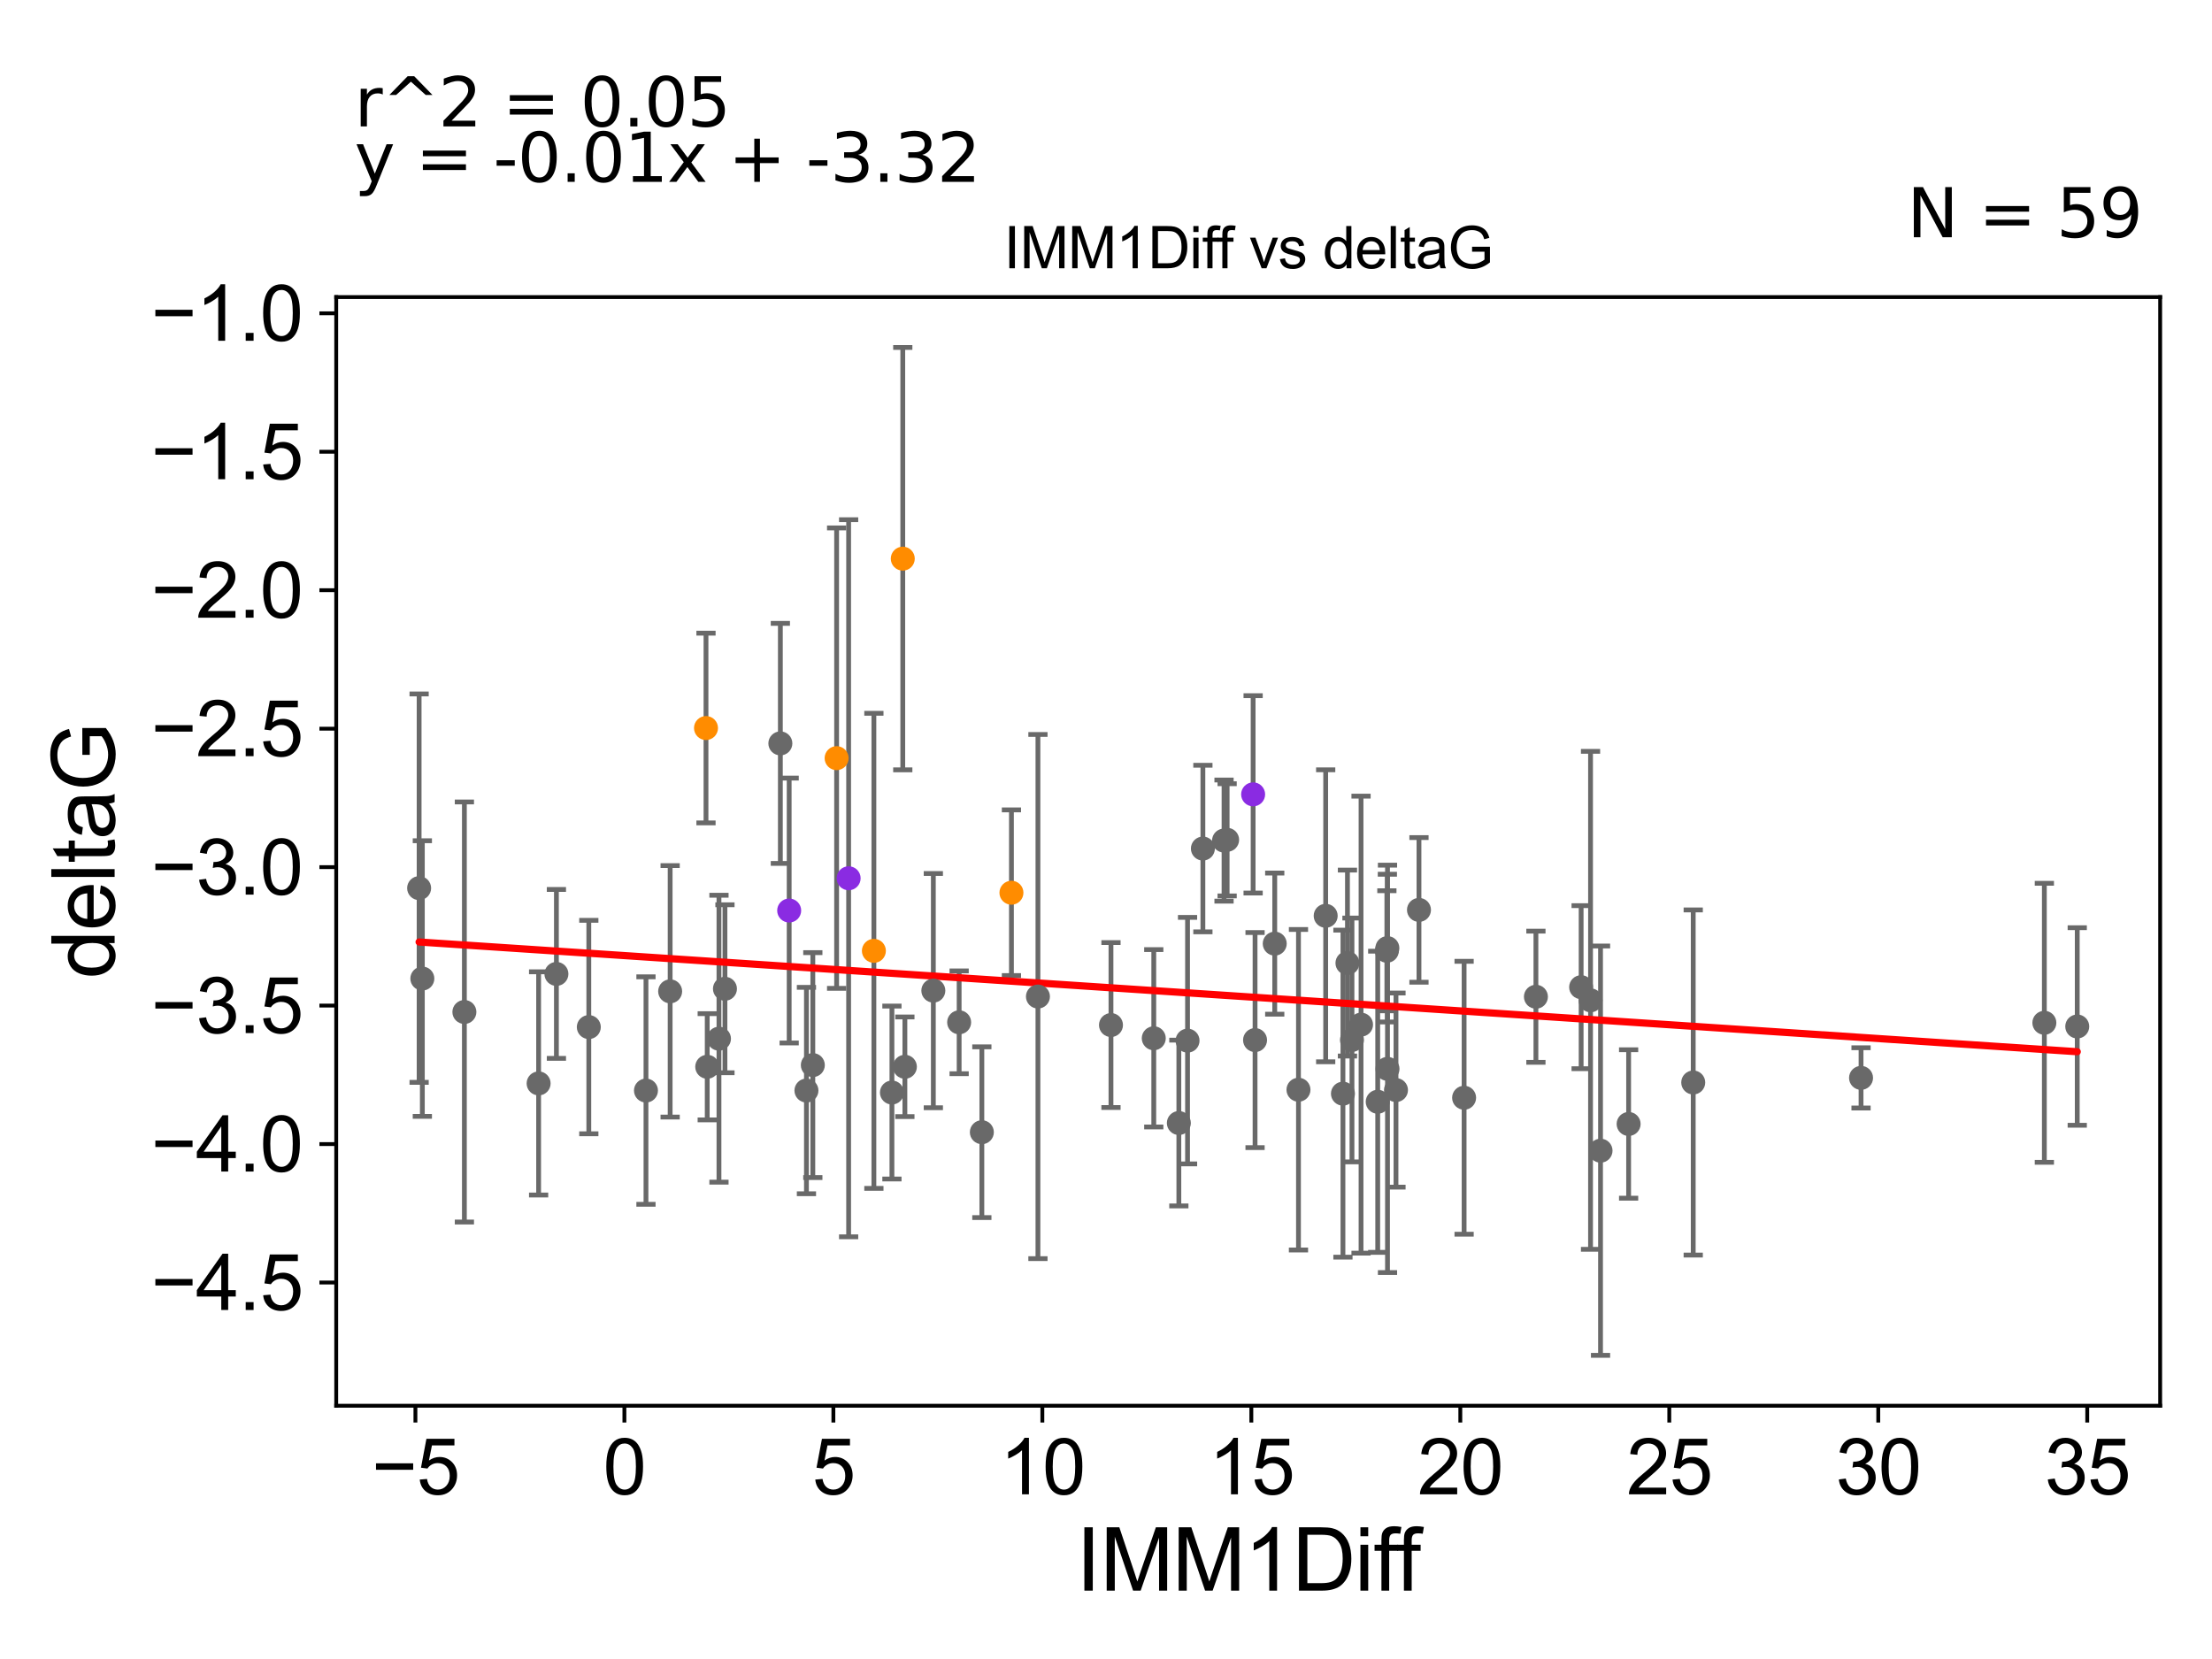 <?xml version="1.0" encoding="utf-8" standalone="no"?>
<!DOCTYPE svg PUBLIC "-//W3C//DTD SVG 1.1//EN"
  "http://www.w3.org/Graphics/SVG/1.1/DTD/svg11.dtd">
<svg xmlns:xlink="http://www.w3.org/1999/xlink" width="460.8pt" height="345.6pt" viewBox="0 0 460.8 345.6" xmlns="http://www.w3.org/2000/svg" version="1.1">
 <defs>
  <style type="text/css">*{stroke-linejoin: round; stroke-linecap: butt}</style>
 </defs>
 <g id="figure_1">
  <g id="patch_1">
   <path d="M 0 345.6 
L 460.8 345.6 
L 460.8 0 
L 0 0 
z
" style="fill: #ffffff"/>
  </g>
  <g id="axes_1">
   <g id="patch_2">
    <path d="M 70.04 292.84 
L 450 292.84 
L 450 61.886 
L 70.04 61.886 
z
" style="fill: #ffffff"/>
   </g>
   <g id="PathCollection_1">
    <defs>
     <path id="mab55a288d0" d="M 0 1.118 
C 0.297 1.118 0.581 1 0.791 0.791 
C 1 0.581 1.118 0.297 1.118 0 
C 1.118 -0.297 1 -0.581 0.791 -0.791 
C 0.581 -1 0.297 -1.118 0 -1.118 
C -0.297 -1.118 -0.581 -1 -0.791 -0.791 
C -1 -0.581 -1.118 -0.297 -1.118 0 
C -1.118 0.297 -1 0.581 -0.791 0.791 
C -0.581 1 -0.297 1.118 0 1.118 
z
" style="stroke: #696969"/>
    </defs>
    <g clip-path="url(#pb6f28ec6cb)">
     <use xlink:href="#mab55a288d0" x="147.329" y="222.23" style="fill: #696969; stroke: #696969"/>
     <use xlink:href="#mab55a288d0" x="270.496" y="227.013" style="fill: #696969; stroke: #696969"/>
     <use xlink:href="#mab55a288d0" x="305.001" y="228.68" style="fill: #696969; stroke: #696969"/>
     <use xlink:href="#mab55a288d0" x="194.431" y="206.364" style="fill: #696969; stroke: #696969"/>
     <use xlink:href="#mab55a288d0" x="188.504" y="222.23" style="fill: #696969; stroke: #696969"/>
     <use xlink:href="#mab55a288d0" x="245.577" y="233.946" style="fill: #696969; stroke: #696969"/>
     <use xlink:href="#mab55a288d0" x="134.567" y="227.182" style="fill: #696969; stroke: #696969"/>
     <use xlink:href="#mab55a288d0" x="290.809" y="227.083" style="fill: #696969; stroke: #696969"/>
     <use xlink:href="#mab55a288d0" x="319.959" y="207.639" style="fill: #696969; stroke: #696969"/>
     <use xlink:href="#mab55a288d0" x="96.741" y="210.815" style="fill: #696969; stroke: #696969"/>
     <use xlink:href="#mab55a288d0" x="122.661" y="213.958" style="fill: #696969; stroke: #696969"/>
     <use xlink:href="#mab55a288d0" x="167.997" y="227.18" style="fill: #696969; stroke: #696969"/>
     <use xlink:href="#mab55a288d0" x="204.538" y="235.858" style="fill: #696969; stroke: #696969"/>
     <use xlink:href="#mab55a288d0" x="162.563" y="154.862" style="fill: #696969; stroke: #696969"/>
     <use xlink:href="#mab55a288d0" x="352.731" y="225.502" style="fill: #696969; stroke: #696969"/>
     <use xlink:href="#mab55a288d0" x="281.641" y="216.645" style="fill: #696969; stroke: #696969"/>
     <use xlink:href="#mab55a288d0" x="265.551" y="196.576" style="fill: #696969; stroke: #696969"/>
     <use xlink:href="#mab55a288d0" x="289.041" y="222.662" style="fill: #696969; stroke: #696969"/>
     <use xlink:href="#mab55a288d0" x="283.53" y="213.45" style="fill: #696969; stroke: #696969"/>
     <use xlink:href="#mab55a288d0" x="333.42" y="239.706" style="fill: #696969; stroke: #696969"/>
     <use xlink:href="#mab55a288d0" x="255.634" y="174.947" style="fill: #696969; stroke: #696969"/>
     <use xlink:href="#mab55a288d0" x="279.76" y="227.828" style="fill: #696969; stroke: #696969"/>
     <use xlink:href="#mab55a288d0" x="387.689" y="224.542" style="fill: #696969; stroke: #696969"/>
     <use xlink:href="#mab55a288d0" x="87.982" y="203.85" style="fill: #696969; stroke: #696969"/>
     <use xlink:href="#mab55a288d0" x="339.271" y="234.144" style="fill: #696969; stroke: #696969"/>
     <use xlink:href="#mab55a288d0" x="250.584" y="176.77" style="fill: #696969; stroke: #696969"/>
     <use xlink:href="#mab55a288d0" x="254.989" y="175.106" style="fill: #696969; stroke: #696969"/>
     <use xlink:href="#mab55a288d0" x="240.351" y="216.289" style="fill: #696969; stroke: #696969"/>
     <use xlink:href="#mab55a288d0" x="261.451" y="216.666" style="fill: #696969; stroke: #696969"/>
     <use xlink:href="#mab55a288d0" x="151.02" y="205.98" style="fill: #696969; stroke: #696969"/>
     <use xlink:href="#mab55a288d0" x="287.004" y="229.517" style="fill: #696969; stroke: #696969"/>
     <use xlink:href="#mab55a288d0" x="425.877" y="213.066" style="fill: #696969; stroke: #696969"/>
     <use xlink:href="#mab55a288d0" x="280.7" y="200.624" style="fill: #696969; stroke: #696969"/>
     <use xlink:href="#mab55a288d0" x="169.327" y="221.879" style="fill: #696969; stroke: #696969"/>
     <use xlink:href="#mab55a288d0" x="87.311" y="185.015" style="fill: #696969; stroke: #696969"/>
     <use xlink:href="#mab55a288d0" x="432.729" y="213.834" style="fill: #696969; stroke: #696969"/>
     <use xlink:href="#mab55a288d0" x="199.808" y="212.966" style="fill: #696969; stroke: #696969"/>
     <use xlink:href="#mab55a288d0" x="185.805" y="227.594" style="fill: #696969; stroke: #696969"/>
     <use xlink:href="#mab55a288d0" x="231.437" y="213.535" style="fill: #696969; stroke: #696969"/>
     <use xlink:href="#mab55a288d0" x="288.911" y="198.066" style="fill: #696969; stroke: #696969"/>
     <use xlink:href="#mab55a288d0" x="331.339" y="208.387" style="fill: #696969; stroke: #696969"/>
     <use xlink:href="#mab55a288d0" x="139.604" y="206.515" style="fill: #696969; stroke: #696969"/>
     <use xlink:href="#mab55a288d0" x="216.222" y="207.599" style="fill: #696969; stroke: #696969"/>
     <use xlink:href="#mab55a288d0" x="149.774" y="216.379" style="fill: #696969; stroke: #696969"/>
     <use xlink:href="#mab55a288d0" x="329.38" y="205.646" style="fill: #696969; stroke: #696969"/>
     <use xlink:href="#mab55a288d0" x="276.164" y="190.779" style="fill: #696969; stroke: #696969"/>
     <use xlink:href="#mab55a288d0" x="295.598" y="189.55" style="fill: #696969; stroke: #696969"/>
     <use xlink:href="#mab55a288d0" x="115.911" y="202.887" style="fill: #696969; stroke: #696969"/>
     <use xlink:href="#mab55a288d0" x="247.388" y="216.784" style="fill: #696969; stroke: #696969"/>
     <use xlink:href="#mab55a288d0" x="289.015" y="197.507" style="fill: #696969; stroke: #696969"/>
     <use xlink:href="#mab55a288d0" x="112.204" y="225.693" style="fill: #696969; stroke: #696969"/>
    </g>
   </g>
   <g id="PathCollection_2">
    <defs>
     <path id="m5c0e6f5e40" d="M 0 1.118 
C 0.297 1.118 0.581 1 0.791 0.791 
C 1 0.581 1.118 0.297 1.118 0 
C 1.118 -0.297 1 -0.581 0.791 -0.791 
C 0.581 -1 0.297 -1.118 0 -1.118 
C -0.297 -1.118 -0.581 -1 -0.791 -0.791 
C -1 -0.581 -1.118 -0.297 -1.118 0 
C -1.118 0.297 -1 0.581 -0.791 0.791 
C -0.581 1 -0.297 1.118 0 1.118 
z
" style="stroke: #ff8c00"/>
    </defs>
    <g clip-path="url(#pb6f28ec6cb)">
     <use xlink:href="#m5c0e6f5e40" x="174.283" y="157.937" style="fill: #ff8c00; stroke: #ff8c00"/>
     <use xlink:href="#m5c0e6f5e40" x="182.047" y="198.077" style="fill: #ff8c00; stroke: #ff8c00"/>
     <use xlink:href="#m5c0e6f5e40" x="188.065" y="116.377" style="fill: #ff8c00; stroke: #ff8c00"/>
     <use xlink:href="#m5c0e6f5e40" x="147.072" y="151.665" style="fill: #ff8c00; stroke: #ff8c00"/>
     <use xlink:href="#m5c0e6f5e40" x="210.701" y="185.972" style="fill: #ff8c00; stroke: #ff8c00"/>
    </g>
   </g>
   <g id="PathCollection_3">
    <defs>
     <path id="m2ab3443a04" d="M 0 1.118 
C 0.297 1.118 0.581 1 0.791 0.791 
C 1 0.581 1.118 0.297 1.118 0 
C 1.118 -0.297 1 -0.581 0.791 -0.791 
C 0.581 -1 0.297 -1.118 0 -1.118 
C -0.297 -1.118 -0.581 -1 -0.791 -0.791 
C -1 -0.581 -1.118 -0.297 -1.118 0 
C -1.118 0.297 -1 0.581 -0.791 0.791 
C -0.581 1 -0.297 1.118 0 1.118 
z
" style="stroke: #8a2be2"/>
    </defs>
    <g clip-path="url(#pb6f28ec6cb)">
     <use xlink:href="#m2ab3443a04" x="164.4" y="189.68" style="fill: #8a2be2; stroke: #8a2be2"/>
     <use xlink:href="#m2ab3443a04" x="261.049" y="165.478" style="fill: #8a2be2; stroke: #8a2be2"/>
     <use xlink:href="#m2ab3443a04" x="176.785" y="182.959" style="fill: #8a2be2; stroke: #8a2be2"/>
    </g>
   </g>
   <g id="matplotlib.axis_1">
    <g id="xtick_1">
     <g id="line2d_1">
      <defs>
       <path id="mf23246816d" d="M 0 0 
L 0 3.5 
" style="stroke: #000000; stroke-width: 0.8"/>
      </defs>
      <g>
       <use xlink:href="#mf23246816d" x="86.539" y="292.84" style="stroke: #000000; stroke-width: 0.8"/>
      </g>
     </g>
     <g id="text_1">
      <!-- −5 -->
      <g transform="translate(77.418 311.293)scale(0.16 -0.16)">
       <defs>
        <path id="ArialMT-2212" d="M 3381 1997 
L 356 1997 
L 356 2522 
L 3381 2522 
L 3381 1997 
z
" transform="scale(0.016)"/>
        <path id="ArialMT-35" d="M 266 1200 
L 856 1250 
Q 922 819 1161 601 
Q 1400 384 1738 384 
Q 2144 384 2425 690 
Q 2706 997 2706 1503 
Q 2706 1984 2436 2262 
Q 2166 2541 1728 2541 
Q 1456 2541 1237 2417 
Q 1019 2294 894 2097 
L 366 2166 
L 809 4519 
L 3088 4519 
L 3088 3981 
L 1259 3981 
L 1013 2750 
Q 1425 3038 1878 3038 
Q 2478 3038 2890 2622 
Q 3303 2206 3303 1553 
Q 3303 931 2941 478 
Q 2500 -78 1738 -78 
Q 1113 -78 717 272 
Q 322 622 266 1200 
z
" transform="scale(0.016)"/>
       </defs>
       <use xlink:href="#ArialMT-2212"/>
       <use xlink:href="#ArialMT-35" x="58.398"/>
      </g>
     </g>
    </g>
    <g id="xtick_2">
     <g id="line2d_2">
      <g>
       <use xlink:href="#mf23246816d" x="130.073" y="292.84" style="stroke: #000000; stroke-width: 0.8"/>
      </g>
     </g>
     <g id="text_2">
      <!-- 0 -->
      <g transform="translate(125.625 311.293)scale(0.16 -0.16)">
       <defs>
        <path id="ArialMT-30" d="M 266 2259 
Q 266 3072 433 3567 
Q 600 4063 929 4331 
Q 1259 4600 1759 4600 
Q 2128 4600 2406 4451 
Q 2684 4303 2865 4023 
Q 3047 3744 3150 3342 
Q 3253 2941 3253 2259 
Q 3253 1453 3087 958 
Q 2922 463 2592 192 
Q 2263 -78 1759 -78 
Q 1097 -78 719 397 
Q 266 969 266 2259 
z
M 844 2259 
Q 844 1131 1108 757 
Q 1372 384 1759 384 
Q 2147 384 2411 759 
Q 2675 1134 2675 2259 
Q 2675 3391 2411 3762 
Q 2147 4134 1753 4134 
Q 1366 4134 1134 3806 
Q 844 3388 844 2259 
z
" transform="scale(0.016)"/>
       </defs>
       <use xlink:href="#ArialMT-30"/>
      </g>
     </g>
    </g>
    <g id="xtick_3">
     <g id="line2d_3">
      <g>
       <use xlink:href="#mf23246816d" x="173.607" y="292.84" style="stroke: #000000; stroke-width: 0.8"/>
      </g>
     </g>
     <g id="text_3">
      <!-- 5 -->
      <g transform="translate(169.158 311.293)scale(0.16 -0.16)">
       <use xlink:href="#ArialMT-35"/>
      </g>
     </g>
    </g>
    <g id="xtick_4">
     <g id="line2d_4">
      <g>
       <use xlink:href="#mf23246816d" x="217.141" y="292.84" style="stroke: #000000; stroke-width: 0.8"/>
      </g>
     </g>
     <g id="text_4">
      <!-- 10 -->
      <g transform="translate(208.243 311.293)scale(0.16 -0.16)">
       <defs>
        <path id="ArialMT-31" d="M 2384 0 
L 1822 0 
L 1822 3584 
Q 1619 3391 1289 3197 
Q 959 3003 697 2906 
L 697 3450 
Q 1169 3672 1522 3987 
Q 1875 4303 2022 4600 
L 2384 4600 
L 2384 0 
z
" transform="scale(0.016)"/>
       </defs>
       <use xlink:href="#ArialMT-31"/>
       <use xlink:href="#ArialMT-30" x="55.615"/>
      </g>
     </g>
    </g>
    <g id="xtick_5">
     <g id="line2d_5">
      <g>
       <use xlink:href="#mf23246816d" x="260.675" y="292.84" style="stroke: #000000; stroke-width: 0.8"/>
      </g>
     </g>
     <g id="text_5">
      <!-- 15 -->
      <g transform="translate(251.777 311.293)scale(0.16 -0.16)">
       <use xlink:href="#ArialMT-31"/>
       <use xlink:href="#ArialMT-35" x="55.615"/>
      </g>
     </g>
    </g>
    <g id="xtick_6">
     <g id="line2d_6">
      <g>
       <use xlink:href="#mf23246816d" x="304.209" y="292.84" style="stroke: #000000; stroke-width: 0.8"/>
      </g>
     </g>
     <g id="text_6">
      <!-- 20 -->
      <g transform="translate(295.311 311.293)scale(0.16 -0.16)">
       <defs>
        <path id="ArialMT-32" d="M 3222 541 
L 3222 0 
L 194 0 
Q 188 203 259 391 
Q 375 700 629 1000 
Q 884 1300 1366 1694 
Q 2113 2306 2375 2664 
Q 2638 3022 2638 3341 
Q 2638 3675 2398 3904 
Q 2159 4134 1775 4134 
Q 1369 4134 1125 3890 
Q 881 3647 878 3216 
L 300 3275 
Q 359 3922 746 4261 
Q 1134 4600 1788 4600 
Q 2447 4600 2831 4234 
Q 3216 3869 3216 3328 
Q 3216 3053 3103 2787 
Q 2991 2522 2730 2228 
Q 2469 1934 1863 1422 
Q 1356 997 1212 845 
Q 1069 694 975 541 
L 3222 541 
z
" transform="scale(0.016)"/>
       </defs>
       <use xlink:href="#ArialMT-32"/>
       <use xlink:href="#ArialMT-30" x="55.615"/>
      </g>
     </g>
    </g>
    <g id="xtick_7">
     <g id="line2d_7">
      <g>
       <use xlink:href="#mf23246816d" x="347.742" y="292.84" style="stroke: #000000; stroke-width: 0.8"/>
      </g>
     </g>
     <g id="text_7">
      <!-- 25 -->
      <g transform="translate(338.845 311.293)scale(0.16 -0.16)">
       <use xlink:href="#ArialMT-32"/>
       <use xlink:href="#ArialMT-35" x="55.615"/>
      </g>
     </g>
    </g>
    <g id="xtick_8">
     <g id="line2d_8">
      <g>
       <use xlink:href="#mf23246816d" x="391.276" y="292.84" style="stroke: #000000; stroke-width: 0.8"/>
      </g>
     </g>
     <g id="text_8">
      <!-- 30 -->
      <g transform="translate(382.379 311.293)scale(0.16 -0.16)">
       <defs>
        <path id="ArialMT-33" d="M 269 1209 
L 831 1284 
Q 928 806 1161 595 
Q 1394 384 1728 384 
Q 2125 384 2398 659 
Q 2672 934 2672 1341 
Q 2672 1728 2419 1979 
Q 2166 2231 1775 2231 
Q 1616 2231 1378 2169 
L 1441 2663 
Q 1497 2656 1531 2656 
Q 1891 2656 2178 2843 
Q 2466 3031 2466 3422 
Q 2466 3731 2256 3934 
Q 2047 4138 1716 4138 
Q 1388 4138 1169 3931 
Q 950 3725 888 3313 
L 325 3413 
Q 428 3978 793 4289 
Q 1159 4600 1703 4600 
Q 2078 4600 2393 4439 
Q 2709 4278 2876 4000 
Q 3044 3722 3044 3409 
Q 3044 3113 2884 2869 
Q 2725 2625 2413 2481 
Q 2819 2388 3044 2092 
Q 3269 1797 3269 1353 
Q 3269 753 2831 336 
Q 2394 -81 1725 -81 
Q 1122 -81 723 278 
Q 325 638 269 1209 
z
" transform="scale(0.016)"/>
       </defs>
       <use xlink:href="#ArialMT-33"/>
       <use xlink:href="#ArialMT-30" x="55.615"/>
      </g>
     </g>
    </g>
    <g id="xtick_9">
     <g id="line2d_9">
      <g>
       <use xlink:href="#mf23246816d" x="434.81" y="292.84" style="stroke: #000000; stroke-width: 0.8"/>
      </g>
     </g>
     <g id="text_9">
      <!-- 35 -->
      <g transform="translate(425.913 311.293)scale(0.16 -0.16)">
       <use xlink:href="#ArialMT-33"/>
       <use xlink:href="#ArialMT-35" x="55.615"/>
      </g>
     </g>
    </g>
    <g id="text_10">
     <!-- IMM1Diff -->
     <g transform="translate(224.179 331.357)scale(0.18 -0.18)">
      <defs>
       <path id="ArialMT-49" d="M 597 0 
L 597 4581 
L 1203 4581 
L 1203 0 
L 597 0 
z
" transform="scale(0.016)"/>
       <path id="ArialMT-4d" d="M 475 0 
L 475 4581 
L 1388 4581 
L 2472 1338 
Q 2622 884 2691 659 
Q 2769 909 2934 1394 
L 4031 4581 
L 4847 4581 
L 4847 0 
L 4263 0 
L 4263 3834 
L 2931 0 
L 2384 0 
L 1059 3900 
L 1059 0 
L 475 0 
z
" transform="scale(0.016)"/>
       <path id="ArialMT-44" d="M 494 0 
L 494 4581 
L 2072 4581 
Q 2606 4581 2888 4516 
Q 3281 4425 3559 4188 
Q 3922 3881 4101 3404 
Q 4281 2928 4281 2316 
Q 4281 1794 4159 1391 
Q 4038 988 3847 723 
Q 3656 459 3429 307 
Q 3203 156 2883 78 
Q 2563 0 2147 0 
L 494 0 
z
M 1100 541 
L 2078 541 
Q 2531 541 2789 625 
Q 3047 709 3200 863 
Q 3416 1078 3536 1442 
Q 3656 1806 3656 2325 
Q 3656 3044 3420 3430 
Q 3184 3816 2847 3947 
Q 2603 4041 2063 4041 
L 1100 4041 
L 1100 541 
z
" transform="scale(0.016)"/>
       <path id="ArialMT-69" d="M 425 3934 
L 425 4581 
L 988 4581 
L 988 3934 
L 425 3934 
z
M 425 0 
L 425 3319 
L 988 3319 
L 988 0 
L 425 0 
z
" transform="scale(0.016)"/>
       <path id="ArialMT-66" d="M 556 0 
L 556 2881 
L 59 2881 
L 59 3319 
L 556 3319 
L 556 3672 
Q 556 4006 616 4169 
Q 697 4388 901 4523 
Q 1106 4659 1475 4659 
Q 1713 4659 2000 4603 
L 1916 4113 
Q 1741 4144 1584 4144 
Q 1328 4144 1222 4034 
Q 1116 3925 1116 3625 
L 1116 3319 
L 1763 3319 
L 1763 2881 
L 1116 2881 
L 1116 0 
L 556 0 
z
" transform="scale(0.016)"/>
      </defs>
      <use xlink:href="#ArialMT-49"/>
      <use xlink:href="#ArialMT-4d" x="27.783"/>
      <use xlink:href="#ArialMT-4d" x="111.084"/>
      <use xlink:href="#ArialMT-31" x="194.385"/>
      <use xlink:href="#ArialMT-44" x="250"/>
      <use xlink:href="#ArialMT-69" x="322.217"/>
      <use xlink:href="#ArialMT-66" x="344.434"/>
      <use xlink:href="#ArialMT-66" x="370.467"/>
     </g>
    </g>
   </g>
   <g id="matplotlib.axis_2">
    <g id="ytick_1">
     <g id="line2d_10">
      <defs>
       <path id="m705bf925c0" d="M 0 0 
L -3.5 0 
" style="stroke: #000000; stroke-width: 0.8"/>
      </defs>
      <g>
       <use xlink:href="#m705bf925c0" x="70.04" y="267.171" style="stroke: #000000; stroke-width: 0.8"/>
      </g>
     </g>
     <g id="text_11">
      <!-- −4.5 -->
      <g transform="translate(31.455 272.897)scale(0.16 -0.16)">
       <defs>
        <path id="ArialMT-34" d="M 2069 0 
L 2069 1097 
L 81 1097 
L 81 1613 
L 2172 4581 
L 2631 4581 
L 2631 1613 
L 3250 1613 
L 3250 1097 
L 2631 1097 
L 2631 0 
L 2069 0 
z
M 2069 1613 
L 2069 3678 
L 634 1613 
L 2069 1613 
z
" transform="scale(0.016)"/>
        <path id="ArialMT-2e" d="M 581 0 
L 581 641 
L 1222 641 
L 1222 0 
L 581 0 
z
" transform="scale(0.016)"/>
       </defs>
       <use xlink:href="#ArialMT-2212"/>
       <use xlink:href="#ArialMT-34" x="58.398"/>
       <use xlink:href="#ArialMT-2e" x="114.014"/>
       <use xlink:href="#ArialMT-35" x="141.797"/>
      </g>
     </g>
    </g>
    <g id="ytick_2">
     <g id="line2d_11">
      <g>
       <use xlink:href="#m705bf925c0" x="70.04" y="238.327" style="stroke: #000000; stroke-width: 0.8"/>
      </g>
     </g>
     <g id="text_12">
      <!-- −4.0 -->
      <g transform="translate(31.455 244.053)scale(0.16 -0.16)">
       <use xlink:href="#ArialMT-2212"/>
       <use xlink:href="#ArialMT-34" x="58.398"/>
       <use xlink:href="#ArialMT-2e" x="114.014"/>
       <use xlink:href="#ArialMT-30" x="141.797"/>
      </g>
     </g>
    </g>
    <g id="ytick_3">
     <g id="line2d_12">
      <g>
       <use xlink:href="#m705bf925c0" x="70.04" y="209.483" style="stroke: #000000; stroke-width: 0.8"/>
      </g>
     </g>
     <g id="text_13">
      <!-- −3.5 -->
      <g transform="translate(31.455 215.209)scale(0.16 -0.16)">
       <use xlink:href="#ArialMT-2212"/>
       <use xlink:href="#ArialMT-33" x="58.398"/>
       <use xlink:href="#ArialMT-2e" x="114.014"/>
       <use xlink:href="#ArialMT-35" x="141.797"/>
      </g>
     </g>
    </g>
    <g id="ytick_4">
     <g id="line2d_13">
      <g>
       <use xlink:href="#m705bf925c0" x="70.04" y="180.639" style="stroke: #000000; stroke-width: 0.8"/>
      </g>
     </g>
     <g id="text_14">
      <!-- −3.0 -->
      <g transform="translate(31.455 186.365)scale(0.16 -0.16)">
       <use xlink:href="#ArialMT-2212"/>
       <use xlink:href="#ArialMT-33" x="58.398"/>
       <use xlink:href="#ArialMT-2e" x="114.014"/>
       <use xlink:href="#ArialMT-30" x="141.797"/>
      </g>
     </g>
    </g>
    <g id="ytick_5">
     <g id="line2d_14">
      <g>
       <use xlink:href="#m705bf925c0" x="70.04" y="151.795" style="stroke: #000000; stroke-width: 0.8"/>
      </g>
     </g>
     <g id="text_15">
      <!-- −2.5 -->
      <g transform="translate(31.455 157.521)scale(0.16 -0.16)">
       <use xlink:href="#ArialMT-2212"/>
       <use xlink:href="#ArialMT-32" x="58.398"/>
       <use xlink:href="#ArialMT-2e" x="114.014"/>
       <use xlink:href="#ArialMT-35" x="141.797"/>
      </g>
     </g>
    </g>
    <g id="ytick_6">
     <g id="line2d_15">
      <g>
       <use xlink:href="#m705bf925c0" x="70.04" y="122.951" style="stroke: #000000; stroke-width: 0.8"/>
      </g>
     </g>
     <g id="text_16">
      <!-- −2.0 -->
      <g transform="translate(31.455 128.677)scale(0.16 -0.16)">
       <use xlink:href="#ArialMT-2212"/>
       <use xlink:href="#ArialMT-32" x="58.398"/>
       <use xlink:href="#ArialMT-2e" x="114.014"/>
       <use xlink:href="#ArialMT-30" x="141.797"/>
      </g>
     </g>
    </g>
    <g id="ytick_7">
     <g id="line2d_16">
      <g>
       <use xlink:href="#m705bf925c0" x="70.04" y="94.107" style="stroke: #000000; stroke-width: 0.8"/>
      </g>
     </g>
     <g id="text_17">
      <!-- −1.5 -->
      <g transform="translate(31.455 99.833)scale(0.16 -0.16)">
       <use xlink:href="#ArialMT-2212"/>
       <use xlink:href="#ArialMT-31" x="58.398"/>
       <use xlink:href="#ArialMT-2e" x="114.014"/>
       <use xlink:href="#ArialMT-35" x="141.797"/>
      </g>
     </g>
    </g>
    <g id="ytick_8">
     <g id="line2d_17">
      <g>
       <use xlink:href="#m705bf925c0" x="70.04" y="65.263" style="stroke: #000000; stroke-width: 0.8"/>
      </g>
     </g>
     <g id="text_18">
      <!-- −1.0 -->
      <g transform="translate(31.455 70.989)scale(0.16 -0.16)">
       <use xlink:href="#ArialMT-2212"/>
       <use xlink:href="#ArialMT-31" x="58.398"/>
       <use xlink:href="#ArialMT-2e" x="114.014"/>
       <use xlink:href="#ArialMT-30" x="141.797"/>
      </g>
     </g>
    </g>
    <g id="text_19">
     <!-- deltaG -->
     <g transform="translate(23.878 203.878)rotate(-90)scale(0.18 -0.18)">
      <defs>
       <path id="ArialMT-64" d="M 2575 0 
L 2575 419 
Q 2259 -75 1647 -75 
Q 1250 -75 917 144 
Q 584 363 401 755 
Q 219 1147 219 1656 
Q 219 2153 384 2558 
Q 550 2963 881 3178 
Q 1213 3394 1622 3394 
Q 1922 3394 2156 3267 
Q 2391 3141 2538 2938 
L 2538 4581 
L 3097 4581 
L 3097 0 
L 2575 0 
z
M 797 1656 
Q 797 1019 1065 703 
Q 1334 388 1700 388 
Q 2069 388 2326 689 
Q 2584 991 2584 1609 
Q 2584 2291 2321 2609 
Q 2059 2928 1675 2928 
Q 1300 2928 1048 2622 
Q 797 2316 797 1656 
z
" transform="scale(0.016)"/>
       <path id="ArialMT-65" d="M 2694 1069 
L 3275 997 
Q 3138 488 2766 206 
Q 2394 -75 1816 -75 
Q 1088 -75 661 373 
Q 234 822 234 1631 
Q 234 2469 665 2931 
Q 1097 3394 1784 3394 
Q 2450 3394 2872 2941 
Q 3294 2488 3294 1666 
Q 3294 1616 3291 1516 
L 816 1516 
Q 847 969 1125 678 
Q 1403 388 1819 388 
Q 2128 388 2347 550 
Q 2566 713 2694 1069 
z
M 847 1978 
L 2700 1978 
Q 2663 2397 2488 2606 
Q 2219 2931 1791 2931 
Q 1403 2931 1139 2672 
Q 875 2413 847 1978 
z
" transform="scale(0.016)"/>
       <path id="ArialMT-6c" d="M 409 0 
L 409 4581 
L 972 4581 
L 972 0 
L 409 0 
z
" transform="scale(0.016)"/>
       <path id="ArialMT-74" d="M 1650 503 
L 1731 6 
Q 1494 -44 1306 -44 
Q 1000 -44 831 53 
Q 663 150 594 308 
Q 525 466 525 972 
L 525 2881 
L 113 2881 
L 113 3319 
L 525 3319 
L 525 4141 
L 1084 4478 
L 1084 3319 
L 1650 3319 
L 1650 2881 
L 1084 2881 
L 1084 941 
Q 1084 700 1114 631 
Q 1144 563 1211 522 
Q 1278 481 1403 481 
Q 1497 481 1650 503 
z
" transform="scale(0.016)"/>
       <path id="ArialMT-61" d="M 2588 409 
Q 2275 144 1986 34 
Q 1697 -75 1366 -75 
Q 819 -75 525 192 
Q 231 459 231 875 
Q 231 1119 342 1320 
Q 453 1522 633 1644 
Q 813 1766 1038 1828 
Q 1203 1872 1538 1913 
Q 2219 1994 2541 2106 
Q 2544 2222 2544 2253 
Q 2544 2597 2384 2738 
Q 2169 2928 1744 2928 
Q 1347 2928 1158 2789 
Q 969 2650 878 2297 
L 328 2372 
Q 403 2725 575 2942 
Q 747 3159 1072 3276 
Q 1397 3394 1825 3394 
Q 2250 3394 2515 3294 
Q 2781 3194 2906 3042 
Q 3031 2891 3081 2659 
Q 3109 2516 3109 2141 
L 3109 1391 
Q 3109 606 3145 398 
Q 3181 191 3288 0 
L 2700 0 
Q 2613 175 2588 409 
z
M 2541 1666 
Q 2234 1541 1622 1453 
Q 1275 1403 1131 1340 
Q 988 1278 909 1158 
Q 831 1038 831 891 
Q 831 666 1001 516 
Q 1172 366 1500 366 
Q 1825 366 2078 508 
Q 2331 650 2450 897 
Q 2541 1088 2541 1459 
L 2541 1666 
z
" transform="scale(0.016)"/>
       <path id="ArialMT-47" d="M 2638 1797 
L 2638 2334 
L 4578 2338 
L 4578 638 
Q 4131 281 3656 101 
Q 3181 -78 2681 -78 
Q 2006 -78 1454 211 
Q 903 500 622 1047 
Q 341 1594 341 2269 
Q 341 2938 620 3517 
Q 900 4097 1425 4378 
Q 1950 4659 2634 4659 
Q 3131 4659 3532 4498 
Q 3934 4338 4162 4050 
Q 4391 3763 4509 3300 
L 3963 3150 
Q 3859 3500 3706 3700 
Q 3553 3900 3268 4020 
Q 2984 4141 2638 4141 
Q 2222 4141 1919 4014 
Q 1616 3888 1430 3681 
Q 1244 3475 1141 3228 
Q 966 2803 966 2306 
Q 966 1694 1177 1281 
Q 1388 869 1791 669 
Q 2194 469 2647 469 
Q 3041 469 3416 620 
Q 3791 772 3984 944 
L 3984 1797 
L 2638 1797 
z
" transform="scale(0.016)"/>
      </defs>
      <use xlink:href="#ArialMT-64"/>
      <use xlink:href="#ArialMT-65" x="55.615"/>
      <use xlink:href="#ArialMT-6c" x="111.23"/>
      <use xlink:href="#ArialMT-74" x="133.447"/>
      <use xlink:href="#ArialMT-61" x="161.23"/>
      <use xlink:href="#ArialMT-47" x="216.846"/>
     </g>
    </g>
   </g>
   <g id="LineCollection_1">
    <path d="M 147.329 233.297 
L 147.329 211.164 
" clip-path="url(#pb6f28ec6cb)" style="fill: none; stroke: #696969"/>
    <path d="M 270.496 260.393 
L 270.496 193.632 
" clip-path="url(#pb6f28ec6cb)" style="fill: none; stroke: #696969"/>
    <path d="M 305.001 257.105 
L 305.001 200.256 
" clip-path="url(#pb6f28ec6cb)" style="fill: none; stroke: #696969"/>
    <path d="M 194.431 230.76 
L 194.431 181.969 
" clip-path="url(#pb6f28ec6cb)" style="fill: none; stroke: #696969"/>
    <path d="M 188.504 232.607 
L 188.504 211.852 
" clip-path="url(#pb6f28ec6cb)" style="fill: none; stroke: #696969"/>
    <path d="M 245.577 251.216 
L 245.577 216.677 
" clip-path="url(#pb6f28ec6cb)" style="fill: none; stroke: #696969"/>
    <path d="M 134.567 250.875 
L 134.567 203.49 
" clip-path="url(#pb6f28ec6cb)" style="fill: none; stroke: #696969"/>
    <path d="M 290.809 247.302 
L 290.809 206.864 
" clip-path="url(#pb6f28ec6cb)" style="fill: none; stroke: #696969"/>
    <path d="M 319.959 221.304 
L 319.959 193.974 
" clip-path="url(#pb6f28ec6cb)" style="fill: none; stroke: #696969"/>
    <path d="M 96.741 254.571 
L 96.741 167.059 
" clip-path="url(#pb6f28ec6cb)" style="fill: none; stroke: #696969"/>
    <path d="M 122.661 236.189 
L 122.661 191.726 
" clip-path="url(#pb6f28ec6cb)" style="fill: none; stroke: #696969"/>
    <path d="M 167.997 248.677 
L 167.997 205.682 
" clip-path="url(#pb6f28ec6cb)" style="fill: none; stroke: #696969"/>
    <path d="M 204.538 253.641 
L 204.538 218.076 
" clip-path="url(#pb6f28ec6cb)" style="fill: none; stroke: #696969"/>
    <path d="M 162.563 179.863 
L 162.563 129.861 
" clip-path="url(#pb6f28ec6cb)" style="fill: none; stroke: #696969"/>
    <path d="M 352.731 261.45 
L 352.731 189.554 
" clip-path="url(#pb6f28ec6cb)" style="fill: none; stroke: #696969"/>
    <path d="M 281.641 242.042 
L 281.641 191.247 
" clip-path="url(#pb6f28ec6cb)" style="fill: none; stroke: #696969"/>
    <path d="M 265.551 211.276 
L 265.551 181.876 
" clip-path="url(#pb6f28ec6cb)" style="fill: none; stroke: #696969"/>
    <path d="M 289.041 265.094 
L 289.041 180.229 
" clip-path="url(#pb6f28ec6cb)" style="fill: none; stroke: #696969"/>
    <path d="M 283.53 261.052 
L 283.53 165.849 
" clip-path="url(#pb6f28ec6cb)" style="fill: none; stroke: #696969"/>
    <path d="M 333.42 282.342 
L 333.42 197.07 
" clip-path="url(#pb6f28ec6cb)" style="fill: none; stroke: #696969"/>
    <path d="M 255.634 186.633 
L 255.634 163.261 
" clip-path="url(#pb6f28ec6cb)" style="fill: none; stroke: #696969"/>
    <path d="M 279.76 261.89 
L 279.76 193.767 
" clip-path="url(#pb6f28ec6cb)" style="fill: none; stroke: #696969"/>
    <path d="M 387.689 230.817 
L 387.689 218.268 
" clip-path="url(#pb6f28ec6cb)" style="fill: none; stroke: #696969"/>
    <path d="M 87.982 232.56 
L 87.982 175.139 
" clip-path="url(#pb6f28ec6cb)" style="fill: none; stroke: #696969"/>
    <path d="M 339.271 249.605 
L 339.271 218.683 
" clip-path="url(#pb6f28ec6cb)" style="fill: none; stroke: #696969"/>
    <path d="M 250.584 194.119 
L 250.584 159.421 
" clip-path="url(#pb6f28ec6cb)" style="fill: none; stroke: #696969"/>
    <path d="M 254.989 187.724 
L 254.989 162.489 
" clip-path="url(#pb6f28ec6cb)" style="fill: none; stroke: #696969"/>
    <path d="M 240.351 234.765 
L 240.351 197.814 
" clip-path="url(#pb6f28ec6cb)" style="fill: none; stroke: #696969"/>
    <path d="M 261.451 239.069 
L 261.451 194.263 
" clip-path="url(#pb6f28ec6cb)" style="fill: none; stroke: #696969"/>
    <path d="M 151.02 223.478 
L 151.02 188.483 
" clip-path="url(#pb6f28ec6cb)" style="fill: none; stroke: #696969"/>
    <path d="M 287.004 260.886 
L 287.004 198.148 
" clip-path="url(#pb6f28ec6cb)" style="fill: none; stroke: #696969"/>
    <path d="M 425.877 242.127 
L 425.877 184.005 
" clip-path="url(#pb6f28ec6cb)" style="fill: none; stroke: #696969"/>
    <path d="M 280.7 219.992 
L 280.7 181.257 
" clip-path="url(#pb6f28ec6cb)" style="fill: none; stroke: #696969"/>
    <path d="M 169.327 245.306 
L 169.327 198.451 
" clip-path="url(#pb6f28ec6cb)" style="fill: none; stroke: #696969"/>
    <path d="M 87.311 225.471 
L 87.311 144.56 
" clip-path="url(#pb6f28ec6cb)" style="fill: none; stroke: #696969"/>
    <path d="M 432.729 234.411 
L 432.729 193.257 
" clip-path="url(#pb6f28ec6cb)" style="fill: none; stroke: #696969"/>
    <path d="M 199.808 223.673 
L 199.808 202.26 
" clip-path="url(#pb6f28ec6cb)" style="fill: none; stroke: #696969"/>
    <path d="M 185.805 245.605 
L 185.805 209.583 
" clip-path="url(#pb6f28ec6cb)" style="fill: none; stroke: #696969"/>
    <path d="M 231.437 230.71 
L 231.437 196.359 
" clip-path="url(#pb6f28ec6cb)" style="fill: none; stroke: #696969"/>
    <path d="M 288.911 210.576 
L 288.911 185.555 
" clip-path="url(#pb6f28ec6cb)" style="fill: none; stroke: #696969"/>
    <path d="M 331.339 260.254 
L 331.339 156.521 
" clip-path="url(#pb6f28ec6cb)" style="fill: none; stroke: #696969"/>
    <path d="M 139.604 232.706 
L 139.604 180.324 
" clip-path="url(#pb6f28ec6cb)" style="fill: none; stroke: #696969"/>
    <path d="M 216.222 262.195 
L 216.222 153.003 
" clip-path="url(#pb6f28ec6cb)" style="fill: none; stroke: #696969"/>
    <path d="M 149.774 246.262 
L 149.774 186.496 
" clip-path="url(#pb6f28ec6cb)" style="fill: none; stroke: #696969"/>
    <path d="M 329.38 222.625 
L 329.38 188.667 
" clip-path="url(#pb6f28ec6cb)" style="fill: none; stroke: #696969"/>
    <path d="M 276.164 221.191 
L 276.164 160.367 
" clip-path="url(#pb6f28ec6cb)" style="fill: none; stroke: #696969"/>
    <path d="M 295.598 204.616 
L 295.598 174.483 
" clip-path="url(#pb6f28ec6cb)" style="fill: none; stroke: #696969"/>
    <path d="M 115.911 220.48 
L 115.911 185.293 
" clip-path="url(#pb6f28ec6cb)" style="fill: none; stroke: #696969"/>
    <path d="M 247.388 242.461 
L 247.388 191.108 
" clip-path="url(#pb6f28ec6cb)" style="fill: none; stroke: #696969"/>
    <path d="M 289.015 212.893 
L 289.015 182.12 
" clip-path="url(#pb6f28ec6cb)" style="fill: none; stroke: #696969"/>
    <path d="M 112.204 248.941 
L 112.204 202.444 
" clip-path="url(#pb6f28ec6cb)" style="fill: none; stroke: #696969"/>
   </g>
   <g id="line2d_18">
    <defs>
     <path id="mf11feedf2c" d="M 2 0 
L -2 -0 
" style="stroke: #696969"/>
    </defs>
    <g clip-path="url(#pb6f28ec6cb)">
     <use xlink:href="#mf11feedf2c" x="147.329" y="233.297" style="fill: #696969; stroke: #696969"/>
     <use xlink:href="#mf11feedf2c" x="270.496" y="260.393" style="fill: #696969; stroke: #696969"/>
     <use xlink:href="#mf11feedf2c" x="305.001" y="257.105" style="fill: #696969; stroke: #696969"/>
     <use xlink:href="#mf11feedf2c" x="194.431" y="230.76" style="fill: #696969; stroke: #696969"/>
     <use xlink:href="#mf11feedf2c" x="188.504" y="232.607" style="fill: #696969; stroke: #696969"/>
     <use xlink:href="#mf11feedf2c" x="245.577" y="251.216" style="fill: #696969; stroke: #696969"/>
     <use xlink:href="#mf11feedf2c" x="134.567" y="250.875" style="fill: #696969; stroke: #696969"/>
     <use xlink:href="#mf11feedf2c" x="290.809" y="247.302" style="fill: #696969; stroke: #696969"/>
     <use xlink:href="#mf11feedf2c" x="319.959" y="221.304" style="fill: #696969; stroke: #696969"/>
     <use xlink:href="#mf11feedf2c" x="96.741" y="254.571" style="fill: #696969; stroke: #696969"/>
     <use xlink:href="#mf11feedf2c" x="122.661" y="236.189" style="fill: #696969; stroke: #696969"/>
     <use xlink:href="#mf11feedf2c" x="167.997" y="248.677" style="fill: #696969; stroke: #696969"/>
     <use xlink:href="#mf11feedf2c" x="204.538" y="253.641" style="fill: #696969; stroke: #696969"/>
     <use xlink:href="#mf11feedf2c" x="162.563" y="179.863" style="fill: #696969; stroke: #696969"/>
     <use xlink:href="#mf11feedf2c" x="352.731" y="261.45" style="fill: #696969; stroke: #696969"/>
     <use xlink:href="#mf11feedf2c" x="281.641" y="242.042" style="fill: #696969; stroke: #696969"/>
     <use xlink:href="#mf11feedf2c" x="265.551" y="211.276" style="fill: #696969; stroke: #696969"/>
     <use xlink:href="#mf11feedf2c" x="289.041" y="265.094" style="fill: #696969; stroke: #696969"/>
     <use xlink:href="#mf11feedf2c" x="283.53" y="261.052" style="fill: #696969; stroke: #696969"/>
     <use xlink:href="#mf11feedf2c" x="333.42" y="282.342" style="fill: #696969; stroke: #696969"/>
     <use xlink:href="#mf11feedf2c" x="255.634" y="186.633" style="fill: #696969; stroke: #696969"/>
     <use xlink:href="#mf11feedf2c" x="279.76" y="261.89" style="fill: #696969; stroke: #696969"/>
     <use xlink:href="#mf11feedf2c" x="387.689" y="230.817" style="fill: #696969; stroke: #696969"/>
     <use xlink:href="#mf11feedf2c" x="87.982" y="232.56" style="fill: #696969; stroke: #696969"/>
     <use xlink:href="#mf11feedf2c" x="339.271" y="249.605" style="fill: #696969; stroke: #696969"/>
     <use xlink:href="#mf11feedf2c" x="250.584" y="194.119" style="fill: #696969; stroke: #696969"/>
     <use xlink:href="#mf11feedf2c" x="254.989" y="187.724" style="fill: #696969; stroke: #696969"/>
     <use xlink:href="#mf11feedf2c" x="240.351" y="234.765" style="fill: #696969; stroke: #696969"/>
     <use xlink:href="#mf11feedf2c" x="261.451" y="239.069" style="fill: #696969; stroke: #696969"/>
     <use xlink:href="#mf11feedf2c" x="151.02" y="223.478" style="fill: #696969; stroke: #696969"/>
     <use xlink:href="#mf11feedf2c" x="287.004" y="260.886" style="fill: #696969; stroke: #696969"/>
     <use xlink:href="#mf11feedf2c" x="425.877" y="242.127" style="fill: #696969; stroke: #696969"/>
     <use xlink:href="#mf11feedf2c" x="280.7" y="219.992" style="fill: #696969; stroke: #696969"/>
     <use xlink:href="#mf11feedf2c" x="169.327" y="245.306" style="fill: #696969; stroke: #696969"/>
     <use xlink:href="#mf11feedf2c" x="87.311" y="225.471" style="fill: #696969; stroke: #696969"/>
     <use xlink:href="#mf11feedf2c" x="432.729" y="234.411" style="fill: #696969; stroke: #696969"/>
     <use xlink:href="#mf11feedf2c" x="199.808" y="223.673" style="fill: #696969; stroke: #696969"/>
     <use xlink:href="#mf11feedf2c" x="185.805" y="245.605" style="fill: #696969; stroke: #696969"/>
     <use xlink:href="#mf11feedf2c" x="231.437" y="230.71" style="fill: #696969; stroke: #696969"/>
     <use xlink:href="#mf11feedf2c" x="288.911" y="210.576" style="fill: #696969; stroke: #696969"/>
     <use xlink:href="#mf11feedf2c" x="331.339" y="260.254" style="fill: #696969; stroke: #696969"/>
     <use xlink:href="#mf11feedf2c" x="139.604" y="232.706" style="fill: #696969; stroke: #696969"/>
     <use xlink:href="#mf11feedf2c" x="216.222" y="262.195" style="fill: #696969; stroke: #696969"/>
     <use xlink:href="#mf11feedf2c" x="149.774" y="246.262" style="fill: #696969; stroke: #696969"/>
     <use xlink:href="#mf11feedf2c" x="329.38" y="222.625" style="fill: #696969; stroke: #696969"/>
     <use xlink:href="#mf11feedf2c" x="276.164" y="221.191" style="fill: #696969; stroke: #696969"/>
     <use xlink:href="#mf11feedf2c" x="295.598" y="204.616" style="fill: #696969; stroke: #696969"/>
     <use xlink:href="#mf11feedf2c" x="115.911" y="220.48" style="fill: #696969; stroke: #696969"/>
     <use xlink:href="#mf11feedf2c" x="247.388" y="242.461" style="fill: #696969; stroke: #696969"/>
     <use xlink:href="#mf11feedf2c" x="289.015" y="212.893" style="fill: #696969; stroke: #696969"/>
     <use xlink:href="#mf11feedf2c" x="112.204" y="248.941" style="fill: #696969; stroke: #696969"/>
    </g>
   </g>
   <g id="line2d_19">
    <g clip-path="url(#pb6f28ec6cb)">
     <use xlink:href="#mf11feedf2c" x="147.329" y="211.164" style="fill: #696969; stroke: #696969"/>
     <use xlink:href="#mf11feedf2c" x="270.496" y="193.632" style="fill: #696969; stroke: #696969"/>
     <use xlink:href="#mf11feedf2c" x="305.001" y="200.256" style="fill: #696969; stroke: #696969"/>
     <use xlink:href="#mf11feedf2c" x="194.431" y="181.969" style="fill: #696969; stroke: #696969"/>
     <use xlink:href="#mf11feedf2c" x="188.504" y="211.852" style="fill: #696969; stroke: #696969"/>
     <use xlink:href="#mf11feedf2c" x="245.577" y="216.677" style="fill: #696969; stroke: #696969"/>
     <use xlink:href="#mf11feedf2c" x="134.567" y="203.49" style="fill: #696969; stroke: #696969"/>
     <use xlink:href="#mf11feedf2c" x="290.809" y="206.864" style="fill: #696969; stroke: #696969"/>
     <use xlink:href="#mf11feedf2c" x="319.959" y="193.974" style="fill: #696969; stroke: #696969"/>
     <use xlink:href="#mf11feedf2c" x="96.741" y="167.059" style="fill: #696969; stroke: #696969"/>
     <use xlink:href="#mf11feedf2c" x="122.661" y="191.726" style="fill: #696969; stroke: #696969"/>
     <use xlink:href="#mf11feedf2c" x="167.997" y="205.682" style="fill: #696969; stroke: #696969"/>
     <use xlink:href="#mf11feedf2c" x="204.538" y="218.076" style="fill: #696969; stroke: #696969"/>
     <use xlink:href="#mf11feedf2c" x="162.563" y="129.861" style="fill: #696969; stroke: #696969"/>
     <use xlink:href="#mf11feedf2c" x="352.731" y="189.554" style="fill: #696969; stroke: #696969"/>
     <use xlink:href="#mf11feedf2c" x="281.641" y="191.247" style="fill: #696969; stroke: #696969"/>
     <use xlink:href="#mf11feedf2c" x="265.551" y="181.876" style="fill: #696969; stroke: #696969"/>
     <use xlink:href="#mf11feedf2c" x="289.041" y="180.229" style="fill: #696969; stroke: #696969"/>
     <use xlink:href="#mf11feedf2c" x="283.53" y="165.849" style="fill: #696969; stroke: #696969"/>
     <use xlink:href="#mf11feedf2c" x="333.42" y="197.07" style="fill: #696969; stroke: #696969"/>
     <use xlink:href="#mf11feedf2c" x="255.634" y="163.261" style="fill: #696969; stroke: #696969"/>
     <use xlink:href="#mf11feedf2c" x="279.76" y="193.767" style="fill: #696969; stroke: #696969"/>
     <use xlink:href="#mf11feedf2c" x="387.689" y="218.268" style="fill: #696969; stroke: #696969"/>
     <use xlink:href="#mf11feedf2c" x="87.982" y="175.139" style="fill: #696969; stroke: #696969"/>
     <use xlink:href="#mf11feedf2c" x="339.271" y="218.683" style="fill: #696969; stroke: #696969"/>
     <use xlink:href="#mf11feedf2c" x="250.584" y="159.421" style="fill: #696969; stroke: #696969"/>
     <use xlink:href="#mf11feedf2c" x="254.989" y="162.489" style="fill: #696969; stroke: #696969"/>
     <use xlink:href="#mf11feedf2c" x="240.351" y="197.814" style="fill: #696969; stroke: #696969"/>
     <use xlink:href="#mf11feedf2c" x="261.451" y="194.263" style="fill: #696969; stroke: #696969"/>
     <use xlink:href="#mf11feedf2c" x="151.02" y="188.483" style="fill: #696969; stroke: #696969"/>
     <use xlink:href="#mf11feedf2c" x="287.004" y="198.148" style="fill: #696969; stroke: #696969"/>
     <use xlink:href="#mf11feedf2c" x="425.877" y="184.005" style="fill: #696969; stroke: #696969"/>
     <use xlink:href="#mf11feedf2c" x="280.7" y="181.257" style="fill: #696969; stroke: #696969"/>
     <use xlink:href="#mf11feedf2c" x="169.327" y="198.451" style="fill: #696969; stroke: #696969"/>
     <use xlink:href="#mf11feedf2c" x="87.311" y="144.56" style="fill: #696969; stroke: #696969"/>
     <use xlink:href="#mf11feedf2c" x="432.729" y="193.257" style="fill: #696969; stroke: #696969"/>
     <use xlink:href="#mf11feedf2c" x="199.808" y="202.26" style="fill: #696969; stroke: #696969"/>
     <use xlink:href="#mf11feedf2c" x="185.805" y="209.583" style="fill: #696969; stroke: #696969"/>
     <use xlink:href="#mf11feedf2c" x="231.437" y="196.359" style="fill: #696969; stroke: #696969"/>
     <use xlink:href="#mf11feedf2c" x="288.911" y="185.555" style="fill: #696969; stroke: #696969"/>
     <use xlink:href="#mf11feedf2c" x="331.339" y="156.521" style="fill: #696969; stroke: #696969"/>
     <use xlink:href="#mf11feedf2c" x="139.604" y="180.324" style="fill: #696969; stroke: #696969"/>
     <use xlink:href="#mf11feedf2c" x="216.222" y="153.003" style="fill: #696969; stroke: #696969"/>
     <use xlink:href="#mf11feedf2c" x="149.774" y="186.496" style="fill: #696969; stroke: #696969"/>
     <use xlink:href="#mf11feedf2c" x="329.38" y="188.667" style="fill: #696969; stroke: #696969"/>
     <use xlink:href="#mf11feedf2c" x="276.164" y="160.367" style="fill: #696969; stroke: #696969"/>
     <use xlink:href="#mf11feedf2c" x="295.598" y="174.483" style="fill: #696969; stroke: #696969"/>
     <use xlink:href="#mf11feedf2c" x="115.911" y="185.293" style="fill: #696969; stroke: #696969"/>
     <use xlink:href="#mf11feedf2c" x="247.388" y="191.108" style="fill: #696969; stroke: #696969"/>
     <use xlink:href="#mf11feedf2c" x="289.015" y="182.12" style="fill: #696969; stroke: #696969"/>
     <use xlink:href="#mf11feedf2c" x="112.204" y="202.444" style="fill: #696969; stroke: #696969"/>
    </g>
   </g>
   <g id="LineCollection_2">
    <path d="M 174.283 205.895 
L 174.283 109.979 
" clip-path="url(#pb6f28ec6cb)" style="fill: none; stroke: #696969"/>
    <path d="M 182.047 247.559 
L 182.047 148.596 
" clip-path="url(#pb6f28ec6cb)" style="fill: none; stroke: #696969"/>
    <path d="M 188.065 160.37 
L 188.065 72.384 
" clip-path="url(#pb6f28ec6cb)" style="fill: none; stroke: #696969"/>
    <path d="M 147.072 171.428 
L 147.072 131.901 
" clip-path="url(#pb6f28ec6cb)" style="fill: none; stroke: #696969"/>
    <path d="M 210.701 203.228 
L 210.701 168.715 
" clip-path="url(#pb6f28ec6cb)" style="fill: none; stroke: #696969"/>
   </g>
   <g id="line2d_20">
    <g clip-path="url(#pb6f28ec6cb)">
     <use xlink:href="#mf11feedf2c" x="174.283" y="205.895" style="fill: #696969; stroke: #696969"/>
     <use xlink:href="#mf11feedf2c" x="182.047" y="247.559" style="fill: #696969; stroke: #696969"/>
     <use xlink:href="#mf11feedf2c" x="188.065" y="160.37" style="fill: #696969; stroke: #696969"/>
     <use xlink:href="#mf11feedf2c" x="147.072" y="171.428" style="fill: #696969; stroke: #696969"/>
     <use xlink:href="#mf11feedf2c" x="210.701" y="203.228" style="fill: #696969; stroke: #696969"/>
    </g>
   </g>
   <g id="line2d_21">
    <g clip-path="url(#pb6f28ec6cb)">
     <use xlink:href="#mf11feedf2c" x="174.283" y="109.979" style="fill: #696969; stroke: #696969"/>
     <use xlink:href="#mf11feedf2c" x="182.047" y="148.596" style="fill: #696969; stroke: #696969"/>
     <use xlink:href="#mf11feedf2c" x="188.065" y="72.384" style="fill: #696969; stroke: #696969"/>
     <use xlink:href="#mf11feedf2c" x="147.072" y="131.901" style="fill: #696969; stroke: #696969"/>
     <use xlink:href="#mf11feedf2c" x="210.701" y="168.715" style="fill: #696969; stroke: #696969"/>
    </g>
   </g>
   <g id="LineCollection_3">
    <path d="M 164.4 217.271 
L 164.4 162.089 
" clip-path="url(#pb6f28ec6cb)" style="fill: none; stroke: #696969"/>
    <path d="M 261.049 186.031 
L 261.049 144.926 
" clip-path="url(#pb6f28ec6cb)" style="fill: none; stroke: #696969"/>
    <path d="M 176.785 257.65 
L 176.785 108.267 
" clip-path="url(#pb6f28ec6cb)" style="fill: none; stroke: #696969"/>
   </g>
   <g id="line2d_22">
    <g clip-path="url(#pb6f28ec6cb)">
     <use xlink:href="#mf11feedf2c" x="164.4" y="217.271" style="fill: #696969; stroke: #696969"/>
     <use xlink:href="#mf11feedf2c" x="261.049" y="186.031" style="fill: #696969; stroke: #696969"/>
     <use xlink:href="#mf11feedf2c" x="176.785" y="257.65" style="fill: #696969; stroke: #696969"/>
    </g>
   </g>
   <g id="line2d_23">
    <g clip-path="url(#pb6f28ec6cb)">
     <use xlink:href="#mf11feedf2c" x="164.4" y="162.089" style="fill: #696969; stroke: #696969"/>
     <use xlink:href="#mf11feedf2c" x="261.049" y="144.926" style="fill: #696969; stroke: #696969"/>
     <use xlink:href="#mf11feedf2c" x="176.785" y="108.267" style="fill: #696969; stroke: #696969"/>
    </g>
   </g>
   <g id="line2d_24">
    <path d="M 147.329 200.208 
L 270.496 208.357 
L 174.283 201.991 
L 305.001 210.64 
L 194.431 203.324 
L 188.504 202.932 
L 245.577 206.708 
L 134.567 199.363 
L 290.809 209.701 
L 319.959 211.63 
L 96.741 196.86 
L 122.661 198.575 
L 167.997 201.575 
L 204.538 203.993 
L 162.563 201.216 
L 182.047 202.505 
L 352.731 213.799 
L 281.641 209.095 
L 265.551 208.03 
L 289.041 209.584 
L 283.53 209.22 
L 333.42 212.521 
L 255.634 207.374 
L 279.76 208.97 
L 387.689 216.112 
L 87.982 196.281 
L 188.065 202.903 
L 339.271 212.908 
L 147.072 200.191 
L 250.584 207.04 
L 254.989 207.331 
L 240.351 206.363 
L 261.451 207.759 
L 151.02 200.452 
L 210.701 204.401 
L 287.004 209.45 
L 425.877 218.638 
L 280.7 209.032 
L 169.327 201.663 
L 87.311 196.236 
L 432.729 219.092 
L 199.808 203.68 
L 185.805 202.753 
L 231.437 205.773 
L 288.911 209.576 
L 331.339 212.383 
L 139.604 199.696 
L 216.222 204.766 
L 149.774 200.369 
L 329.38 212.253 
L 276.164 208.732 
L 295.598 210.018 
L 164.4 201.337 
L 261.049 207.732 
L 115.911 198.129 
L 176.785 202.157 
L 247.388 206.828 
L 289.015 209.583 
L 112.204 197.883 
" clip-path="url(#pb6f28ec6cb)" style="fill: none; stroke: #ff0000; stroke-width: 1.5; stroke-linecap: square"/>
   </g>
   <g id="line2d_25">
    <defs>
     <path id="m8d6e981035" d="M 0 2 
C 0.53 2 1.039 1.789 1.414 1.414 
C 1.789 1.039 2 0.53 2 0 
C 2 -0.53 1.789 -1.039 1.414 -1.414 
C 1.039 -1.789 0.53 -2 0 -2 
C -0.53 -2 -1.039 -1.789 -1.414 -1.414 
C -1.789 -1.039 -2 -0.53 -2 0 
C -2 0.53 -1.789 1.039 -1.414 1.414 
C -1.039 1.789 -0.53 2 0 2 
z
" style="stroke: #696969"/>
    </defs>
    <g clip-path="url(#pb6f28ec6cb)">
     <use xlink:href="#m8d6e981035" x="147.329" y="222.23" style="fill: #696969; stroke: #696969"/>
     <use xlink:href="#m8d6e981035" x="270.496" y="227.013" style="fill: #696969; stroke: #696969"/>
     <use xlink:href="#m8d6e981035" x="305.001" y="228.68" style="fill: #696969; stroke: #696969"/>
     <use xlink:href="#m8d6e981035" x="194.431" y="206.364" style="fill: #696969; stroke: #696969"/>
     <use xlink:href="#m8d6e981035" x="188.504" y="222.23" style="fill: #696969; stroke: #696969"/>
     <use xlink:href="#m8d6e981035" x="245.577" y="233.946" style="fill: #696969; stroke: #696969"/>
     <use xlink:href="#m8d6e981035" x="134.567" y="227.182" style="fill: #696969; stroke: #696969"/>
     <use xlink:href="#m8d6e981035" x="290.809" y="227.083" style="fill: #696969; stroke: #696969"/>
     <use xlink:href="#m8d6e981035" x="319.959" y="207.639" style="fill: #696969; stroke: #696969"/>
     <use xlink:href="#m8d6e981035" x="96.741" y="210.815" style="fill: #696969; stroke: #696969"/>
     <use xlink:href="#m8d6e981035" x="122.661" y="213.958" style="fill: #696969; stroke: #696969"/>
     <use xlink:href="#m8d6e981035" x="167.997" y="227.18" style="fill: #696969; stroke: #696969"/>
     <use xlink:href="#m8d6e981035" x="204.538" y="235.858" style="fill: #696969; stroke: #696969"/>
     <use xlink:href="#m8d6e981035" x="162.563" y="154.862" style="fill: #696969; stroke: #696969"/>
     <use xlink:href="#m8d6e981035" x="352.731" y="225.502" style="fill: #696969; stroke: #696969"/>
     <use xlink:href="#m8d6e981035" x="281.641" y="216.645" style="fill: #696969; stroke: #696969"/>
     <use xlink:href="#m8d6e981035" x="265.551" y="196.576" style="fill: #696969; stroke: #696969"/>
     <use xlink:href="#m8d6e981035" x="289.041" y="222.662" style="fill: #696969; stroke: #696969"/>
     <use xlink:href="#m8d6e981035" x="283.53" y="213.45" style="fill: #696969; stroke: #696969"/>
     <use xlink:href="#m8d6e981035" x="333.42" y="239.706" style="fill: #696969; stroke: #696969"/>
     <use xlink:href="#m8d6e981035" x="255.634" y="174.947" style="fill: #696969; stroke: #696969"/>
     <use xlink:href="#m8d6e981035" x="279.76" y="227.828" style="fill: #696969; stroke: #696969"/>
     <use xlink:href="#m8d6e981035" x="387.689" y="224.542" style="fill: #696969; stroke: #696969"/>
     <use xlink:href="#m8d6e981035" x="87.982" y="203.85" style="fill: #696969; stroke: #696969"/>
     <use xlink:href="#m8d6e981035" x="339.271" y="234.144" style="fill: #696969; stroke: #696969"/>
     <use xlink:href="#m8d6e981035" x="250.584" y="176.77" style="fill: #696969; stroke: #696969"/>
     <use xlink:href="#m8d6e981035" x="254.989" y="175.106" style="fill: #696969; stroke: #696969"/>
     <use xlink:href="#m8d6e981035" x="240.351" y="216.289" style="fill: #696969; stroke: #696969"/>
     <use xlink:href="#m8d6e981035" x="261.451" y="216.666" style="fill: #696969; stroke: #696969"/>
     <use xlink:href="#m8d6e981035" x="151.02" y="205.98" style="fill: #696969; stroke: #696969"/>
     <use xlink:href="#m8d6e981035" x="287.004" y="229.517" style="fill: #696969; stroke: #696969"/>
     <use xlink:href="#m8d6e981035" x="425.877" y="213.066" style="fill: #696969; stroke: #696969"/>
     <use xlink:href="#m8d6e981035" x="280.7" y="200.624" style="fill: #696969; stroke: #696969"/>
     <use xlink:href="#m8d6e981035" x="169.327" y="221.879" style="fill: #696969; stroke: #696969"/>
     <use xlink:href="#m8d6e981035" x="87.311" y="185.015" style="fill: #696969; stroke: #696969"/>
     <use xlink:href="#m8d6e981035" x="432.729" y="213.834" style="fill: #696969; stroke: #696969"/>
     <use xlink:href="#m8d6e981035" x="199.808" y="212.966" style="fill: #696969; stroke: #696969"/>
     <use xlink:href="#m8d6e981035" x="185.805" y="227.594" style="fill: #696969; stroke: #696969"/>
     <use xlink:href="#m8d6e981035" x="231.437" y="213.535" style="fill: #696969; stroke: #696969"/>
     <use xlink:href="#m8d6e981035" x="288.911" y="198.066" style="fill: #696969; stroke: #696969"/>
     <use xlink:href="#m8d6e981035" x="331.339" y="208.387" style="fill: #696969; stroke: #696969"/>
     <use xlink:href="#m8d6e981035" x="139.604" y="206.515" style="fill: #696969; stroke: #696969"/>
     <use xlink:href="#m8d6e981035" x="216.222" y="207.599" style="fill: #696969; stroke: #696969"/>
     <use xlink:href="#m8d6e981035" x="149.774" y="216.379" style="fill: #696969; stroke: #696969"/>
     <use xlink:href="#m8d6e981035" x="329.38" y="205.646" style="fill: #696969; stroke: #696969"/>
     <use xlink:href="#m8d6e981035" x="276.164" y="190.779" style="fill: #696969; stroke: #696969"/>
     <use xlink:href="#m8d6e981035" x="295.598" y="189.55" style="fill: #696969; stroke: #696969"/>
     <use xlink:href="#m8d6e981035" x="115.911" y="202.887" style="fill: #696969; stroke: #696969"/>
     <use xlink:href="#m8d6e981035" x="247.388" y="216.784" style="fill: #696969; stroke: #696969"/>
     <use xlink:href="#m8d6e981035" x="289.015" y="197.507" style="fill: #696969; stroke: #696969"/>
     <use xlink:href="#m8d6e981035" x="112.204" y="225.693" style="fill: #696969; stroke: #696969"/>
    </g>
   </g>
   <g id="line2d_26">
    <defs>
     <path id="m18192d8597" d="M 0 2 
C 0.53 2 1.039 1.789 1.414 1.414 
C 1.789 1.039 2 0.53 2 0 
C 2 -0.53 1.789 -1.039 1.414 -1.414 
C 1.039 -1.789 0.53 -2 0 -2 
C -0.53 -2 -1.039 -1.789 -1.414 -1.414 
C -1.789 -1.039 -2 -0.53 -2 0 
C -2 0.53 -1.789 1.039 -1.414 1.414 
C -1.039 1.789 -0.53 2 0 2 
z
" style="stroke: #ff8c00"/>
    </defs>
    <g clip-path="url(#pb6f28ec6cb)">
     <use xlink:href="#m18192d8597" x="174.283" y="157.937" style="fill: #ff8c00; stroke: #ff8c00"/>
     <use xlink:href="#m18192d8597" x="182.047" y="198.077" style="fill: #ff8c00; stroke: #ff8c00"/>
     <use xlink:href="#m18192d8597" x="188.065" y="116.377" style="fill: #ff8c00; stroke: #ff8c00"/>
     <use xlink:href="#m18192d8597" x="147.072" y="151.665" style="fill: #ff8c00; stroke: #ff8c00"/>
     <use xlink:href="#m18192d8597" x="210.701" y="185.972" style="fill: #ff8c00; stroke: #ff8c00"/>
    </g>
   </g>
   <g id="line2d_27">
    <defs>
     <path id="m192c867522" d="M 0 2 
C 0.53 2 1.039 1.789 1.414 1.414 
C 1.789 1.039 2 0.53 2 0 
C 2 -0.53 1.789 -1.039 1.414 -1.414 
C 1.039 -1.789 0.53 -2 0 -2 
C -0.53 -2 -1.039 -1.789 -1.414 -1.414 
C -1.789 -1.039 -2 -0.53 -2 0 
C -2 0.53 -1.789 1.039 -1.414 1.414 
C -1.039 1.789 -0.53 2 0 2 
z
" style="stroke: #8a2be2"/>
    </defs>
    <g clip-path="url(#pb6f28ec6cb)">
     <use xlink:href="#m192c867522" x="164.4" y="189.68" style="fill: #8a2be2; stroke: #8a2be2"/>
     <use xlink:href="#m192c867522" x="261.049" y="165.478" style="fill: #8a2be2; stroke: #8a2be2"/>
     <use xlink:href="#m192c867522" x="176.785" y="182.959" style="fill: #8a2be2; stroke: #8a2be2"/>
    </g>
   </g>
   <g id="patch_3">
    <path d="M 70.04 292.84 
L 70.04 61.886 
" style="fill: none; stroke: #000000; stroke-width: 0.8; stroke-linejoin: miter; stroke-linecap: square"/>
   </g>
   <g id="patch_4">
    <path d="M 450 292.84 
L 450 61.886 
" style="fill: none; stroke: #000000; stroke-width: 0.8; stroke-linejoin: miter; stroke-linecap: square"/>
   </g>
   <g id="patch_5">
    <path d="M 70.04 292.84 
L 450 292.84 
" style="fill: none; stroke: #000000; stroke-width: 0.8; stroke-linejoin: miter; stroke-linecap: square"/>
   </g>
   <g id="patch_6">
    <path d="M 70.04 61.886 
L 450 61.886 
" style="fill: none; stroke: #000000; stroke-width: 0.8; stroke-linejoin: miter; stroke-linecap: square"/>
   </g>
   <g id="text_20">
    <!-- N = 59 -->
    <g transform="translate(397.281 49.428)scale(0.14 -0.14)">
     <defs>
      <path id="DejaVuSans-4e" d="M 628 4666 
L 1478 4666 
L 3547 763 
L 3547 4666 
L 4159 4666 
L 4159 0 
L 3309 0 
L 1241 3903 
L 1241 0 
L 628 0 
L 628 4666 
z
" transform="scale(0.016)"/>
      <path id="DejaVuSans-20" transform="scale(0.016)"/>
      <path id="DejaVuSans-3d" d="M 678 2906 
L 4684 2906 
L 4684 2381 
L 678 2381 
L 678 2906 
z
M 678 1631 
L 4684 1631 
L 4684 1100 
L 678 1100 
L 678 1631 
z
" transform="scale(0.016)"/>
      <path id="DejaVuSans-35" d="M 691 4666 
L 3169 4666 
L 3169 4134 
L 1269 4134 
L 1269 2991 
Q 1406 3038 1543 3061 
Q 1681 3084 1819 3084 
Q 2600 3084 3056 2656 
Q 3513 2228 3513 1497 
Q 3513 744 3044 326 
Q 2575 -91 1722 -91 
Q 1428 -91 1123 -41 
Q 819 9 494 109 
L 494 744 
Q 775 591 1075 516 
Q 1375 441 1709 441 
Q 2250 441 2565 725 
Q 2881 1009 2881 1497 
Q 2881 1984 2565 2268 
Q 2250 2553 1709 2553 
Q 1456 2553 1204 2497 
Q 953 2441 691 2322 
L 691 4666 
z
" transform="scale(0.016)"/>
      <path id="DejaVuSans-39" d="M 703 97 
L 703 672 
Q 941 559 1184 500 
Q 1428 441 1663 441 
Q 2288 441 2617 861 
Q 2947 1281 2994 2138 
Q 2813 1869 2534 1725 
Q 2256 1581 1919 1581 
Q 1219 1581 811 2004 
Q 403 2428 403 3163 
Q 403 3881 828 4315 
Q 1253 4750 1959 4750 
Q 2769 4750 3195 4129 
Q 3622 3509 3622 2328 
Q 3622 1225 3098 567 
Q 2575 -91 1691 -91 
Q 1453 -91 1209 -44 
Q 966 3 703 97 
z
M 1959 2075 
Q 2384 2075 2632 2365 
Q 2881 2656 2881 3163 
Q 2881 3666 2632 3958 
Q 2384 4250 1959 4250 
Q 1534 4250 1286 3958 
Q 1038 3666 1038 3163 
Q 1038 2656 1286 2365 
Q 1534 2075 1959 2075 
z
" transform="scale(0.016)"/>
     </defs>
     <use xlink:href="#DejaVuSans-4e"/>
     <use xlink:href="#DejaVuSans-20" x="74.805"/>
     <use xlink:href="#DejaVuSans-3d" x="106.592"/>
     <use xlink:href="#DejaVuSans-20" x="190.381"/>
     <use xlink:href="#DejaVuSans-35" x="222.168"/>
     <use xlink:href="#DejaVuSans-39" x="285.791"/>
    </g>
   </g>
   <g id="text_21">
    <!-- r^2 = 0.05 -->
    <g transform="translate(73.84 26.333)scale(0.14 -0.14)">
     <defs>
      <path id="DejaVuSans-72" d="M 2631 2963 
Q 2534 3019 2420 3045 
Q 2306 3072 2169 3072 
Q 1681 3072 1420 2755 
Q 1159 2438 1159 1844 
L 1159 0 
L 581 0 
L 581 3500 
L 1159 3500 
L 1159 2956 
Q 1341 3275 1631 3429 
Q 1922 3584 2338 3584 
Q 2397 3584 2469 3576 
Q 2541 3569 2628 3553 
L 2631 2963 
z
" transform="scale(0.016)"/>
      <path id="DejaVuSans-5e" d="M 2988 4666 
L 4684 2925 
L 4056 2925 
L 2681 4159 
L 1306 2925 
L 678 2925 
L 2375 4666 
L 2988 4666 
z
" transform="scale(0.016)"/>
      <path id="DejaVuSans-32" d="M 1228 531 
L 3431 531 
L 3431 0 
L 469 0 
L 469 531 
Q 828 903 1448 1529 
Q 2069 2156 2228 2338 
Q 2531 2678 2651 2914 
Q 2772 3150 2772 3378 
Q 2772 3750 2511 3984 
Q 2250 4219 1831 4219 
Q 1534 4219 1204 4116 
Q 875 4013 500 3803 
L 500 4441 
Q 881 4594 1212 4672 
Q 1544 4750 1819 4750 
Q 2544 4750 2975 4387 
Q 3406 4025 3406 3419 
Q 3406 3131 3298 2873 
Q 3191 2616 2906 2266 
Q 2828 2175 2409 1742 
Q 1991 1309 1228 531 
z
" transform="scale(0.016)"/>
      <path id="DejaVuSans-30" d="M 2034 4250 
Q 1547 4250 1301 3770 
Q 1056 3291 1056 2328 
Q 1056 1369 1301 889 
Q 1547 409 2034 409 
Q 2525 409 2770 889 
Q 3016 1369 3016 2328 
Q 3016 3291 2770 3770 
Q 2525 4250 2034 4250 
z
M 2034 4750 
Q 2819 4750 3233 4129 
Q 3647 3509 3647 2328 
Q 3647 1150 3233 529 
Q 2819 -91 2034 -91 
Q 1250 -91 836 529 
Q 422 1150 422 2328 
Q 422 3509 836 4129 
Q 1250 4750 2034 4750 
z
" transform="scale(0.016)"/>
      <path id="DejaVuSans-2e" d="M 684 794 
L 1344 794 
L 1344 0 
L 684 0 
L 684 794 
z
" transform="scale(0.016)"/>
     </defs>
     <use xlink:href="#DejaVuSans-72"/>
     <use xlink:href="#DejaVuSans-5e" x="41.113"/>
     <use xlink:href="#DejaVuSans-32" x="124.902"/>
     <use xlink:href="#DejaVuSans-20" x="188.525"/>
     <use xlink:href="#DejaVuSans-3d" x="220.312"/>
     <use xlink:href="#DejaVuSans-20" x="304.102"/>
     <use xlink:href="#DejaVuSans-30" x="335.889"/>
     <use xlink:href="#DejaVuSans-2e" x="399.512"/>
     <use xlink:href="#DejaVuSans-30" x="431.299"/>
     <use xlink:href="#DejaVuSans-35" x="494.922"/>
    </g>
   </g>
   <g id="text_22">
    <!-- y = -0.01x + -3.32 -->
    <g transform="translate(73.84 37.88)scale(0.14 -0.14)">
     <defs>
      <path id="DejaVuSans-79" d="M 2059 -325 
Q 1816 -950 1584 -1140 
Q 1353 -1331 966 -1331 
L 506 -1331 
L 506 -850 
L 844 -850 
Q 1081 -850 1212 -737 
Q 1344 -625 1503 -206 
L 1606 56 
L 191 3500 
L 800 3500 
L 1894 763 
L 2988 3500 
L 3597 3500 
L 2059 -325 
z
" transform="scale(0.016)"/>
      <path id="DejaVuSans-2d" d="M 313 2009 
L 1997 2009 
L 1997 1497 
L 313 1497 
L 313 2009 
z
" transform="scale(0.016)"/>
      <path id="DejaVuSans-31" d="M 794 531 
L 1825 531 
L 1825 4091 
L 703 3866 
L 703 4441 
L 1819 4666 
L 2450 4666 
L 2450 531 
L 3481 531 
L 3481 0 
L 794 0 
L 794 531 
z
" transform="scale(0.016)"/>
      <path id="DejaVuSans-78" d="M 3513 3500 
L 2247 1797 
L 3578 0 
L 2900 0 
L 1881 1375 
L 863 0 
L 184 0 
L 1544 1831 
L 300 3500 
L 978 3500 
L 1906 2253 
L 2834 3500 
L 3513 3500 
z
" transform="scale(0.016)"/>
      <path id="DejaVuSans-2b" d="M 2944 4013 
L 2944 2272 
L 4684 2272 
L 4684 1741 
L 2944 1741 
L 2944 0 
L 2419 0 
L 2419 1741 
L 678 1741 
L 678 2272 
L 2419 2272 
L 2419 4013 
L 2944 4013 
z
" transform="scale(0.016)"/>
      <path id="DejaVuSans-33" d="M 2597 2516 
Q 3050 2419 3304 2112 
Q 3559 1806 3559 1356 
Q 3559 666 3084 287 
Q 2609 -91 1734 -91 
Q 1441 -91 1130 -33 
Q 819 25 488 141 
L 488 750 
Q 750 597 1062 519 
Q 1375 441 1716 441 
Q 2309 441 2620 675 
Q 2931 909 2931 1356 
Q 2931 1769 2642 2001 
Q 2353 2234 1838 2234 
L 1294 2234 
L 1294 2753 
L 1863 2753 
Q 2328 2753 2575 2939 
Q 2822 3125 2822 3475 
Q 2822 3834 2567 4026 
Q 2313 4219 1838 4219 
Q 1578 4219 1281 4162 
Q 984 4106 628 3988 
L 628 4550 
Q 988 4650 1302 4700 
Q 1616 4750 1894 4750 
Q 2613 4750 3031 4423 
Q 3450 4097 3450 3541 
Q 3450 3153 3228 2886 
Q 3006 2619 2597 2516 
z
" transform="scale(0.016)"/>
     </defs>
     <use xlink:href="#DejaVuSans-79"/>
     <use xlink:href="#DejaVuSans-20" x="59.18"/>
     <use xlink:href="#DejaVuSans-3d" x="90.967"/>
     <use xlink:href="#DejaVuSans-20" x="174.756"/>
     <use xlink:href="#DejaVuSans-2d" x="206.543"/>
     <use xlink:href="#DejaVuSans-30" x="242.627"/>
     <use xlink:href="#DejaVuSans-2e" x="306.25"/>
     <use xlink:href="#DejaVuSans-30" x="338.037"/>
     <use xlink:href="#DejaVuSans-31" x="401.66"/>
     <use xlink:href="#DejaVuSans-78" x="465.283"/>
     <use xlink:href="#DejaVuSans-20" x="524.463"/>
     <use xlink:href="#DejaVuSans-2b" x="556.25"/>
     <use xlink:href="#DejaVuSans-20" x="640.039"/>
     <use xlink:href="#DejaVuSans-2d" x="671.826"/>
     <use xlink:href="#DejaVuSans-33" x="707.91"/>
     <use xlink:href="#DejaVuSans-2e" x="771.533"/>
     <use xlink:href="#DejaVuSans-33" x="803.32"/>
     <use xlink:href="#DejaVuSans-32" x="866.943"/>
    </g>
   </g>
   <g id="text_23">
    <!-- IMM1Diff vs deltaG -->
    <g transform="translate(209.116 55.886)scale(0.12 -0.12)">
     <defs>
      <path id="ArialMT-20" transform="scale(0.016)"/>
      <path id="ArialMT-76" d="M 1344 0 
L 81 3319 
L 675 3319 
L 1388 1331 
Q 1503 1009 1600 663 
Q 1675 925 1809 1294 
L 2547 3319 
L 3125 3319 
L 1869 0 
L 1344 0 
z
" transform="scale(0.016)"/>
      <path id="ArialMT-73" d="M 197 991 
L 753 1078 
Q 800 744 1014 566 
Q 1228 388 1613 388 
Q 2000 388 2187 545 
Q 2375 703 2375 916 
Q 2375 1106 2209 1216 
Q 2094 1291 1634 1406 
Q 1016 1563 777 1677 
Q 538 1791 414 1992 
Q 291 2194 291 2438 
Q 291 2659 392 2848 
Q 494 3038 669 3163 
Q 800 3259 1026 3326 
Q 1253 3394 1513 3394 
Q 1903 3394 2198 3281 
Q 2494 3169 2634 2976 
Q 2775 2784 2828 2463 
L 2278 2388 
Q 2241 2644 2061 2787 
Q 1881 2931 1553 2931 
Q 1166 2931 1000 2803 
Q 834 2675 834 2503 
Q 834 2394 903 2306 
Q 972 2216 1119 2156 
Q 1203 2125 1616 2013 
Q 2213 1853 2448 1751 
Q 2684 1650 2818 1456 
Q 2953 1263 2953 975 
Q 2953 694 2789 445 
Q 2625 197 2315 61 
Q 2006 -75 1616 -75 
Q 969 -75 630 194 
Q 291 463 197 991 
z
" transform="scale(0.016)"/>
     </defs>
     <use xlink:href="#ArialMT-49"/>
     <use xlink:href="#ArialMT-4d" x="27.783"/>
     <use xlink:href="#ArialMT-4d" x="111.084"/>
     <use xlink:href="#ArialMT-31" x="194.385"/>
     <use xlink:href="#ArialMT-44" x="250"/>
     <use xlink:href="#ArialMT-69" x="322.217"/>
     <use xlink:href="#ArialMT-66" x="344.434"/>
     <use xlink:href="#ArialMT-66" x="370.467"/>
     <use xlink:href="#ArialMT-20" x="398.25"/>
     <use xlink:href="#ArialMT-76" x="426.033"/>
     <use xlink:href="#ArialMT-73" x="476.033"/>
     <use xlink:href="#ArialMT-20" x="526.033"/>
     <use xlink:href="#ArialMT-64" x="553.816"/>
     <use xlink:href="#ArialMT-65" x="609.432"/>
     <use xlink:href="#ArialMT-6c" x="665.047"/>
     <use xlink:href="#ArialMT-74" x="687.264"/>
     <use xlink:href="#ArialMT-61" x="715.047"/>
     <use xlink:href="#ArialMT-47" x="770.662"/>
    </g>
   </g>
  </g>
 </g>
 <defs>
  <clipPath id="pb6f28ec6cb">
   <rect x="70.04" y="61.886" width="379.96" height="230.954"/>
  </clipPath>
 </defs>
</svg>
